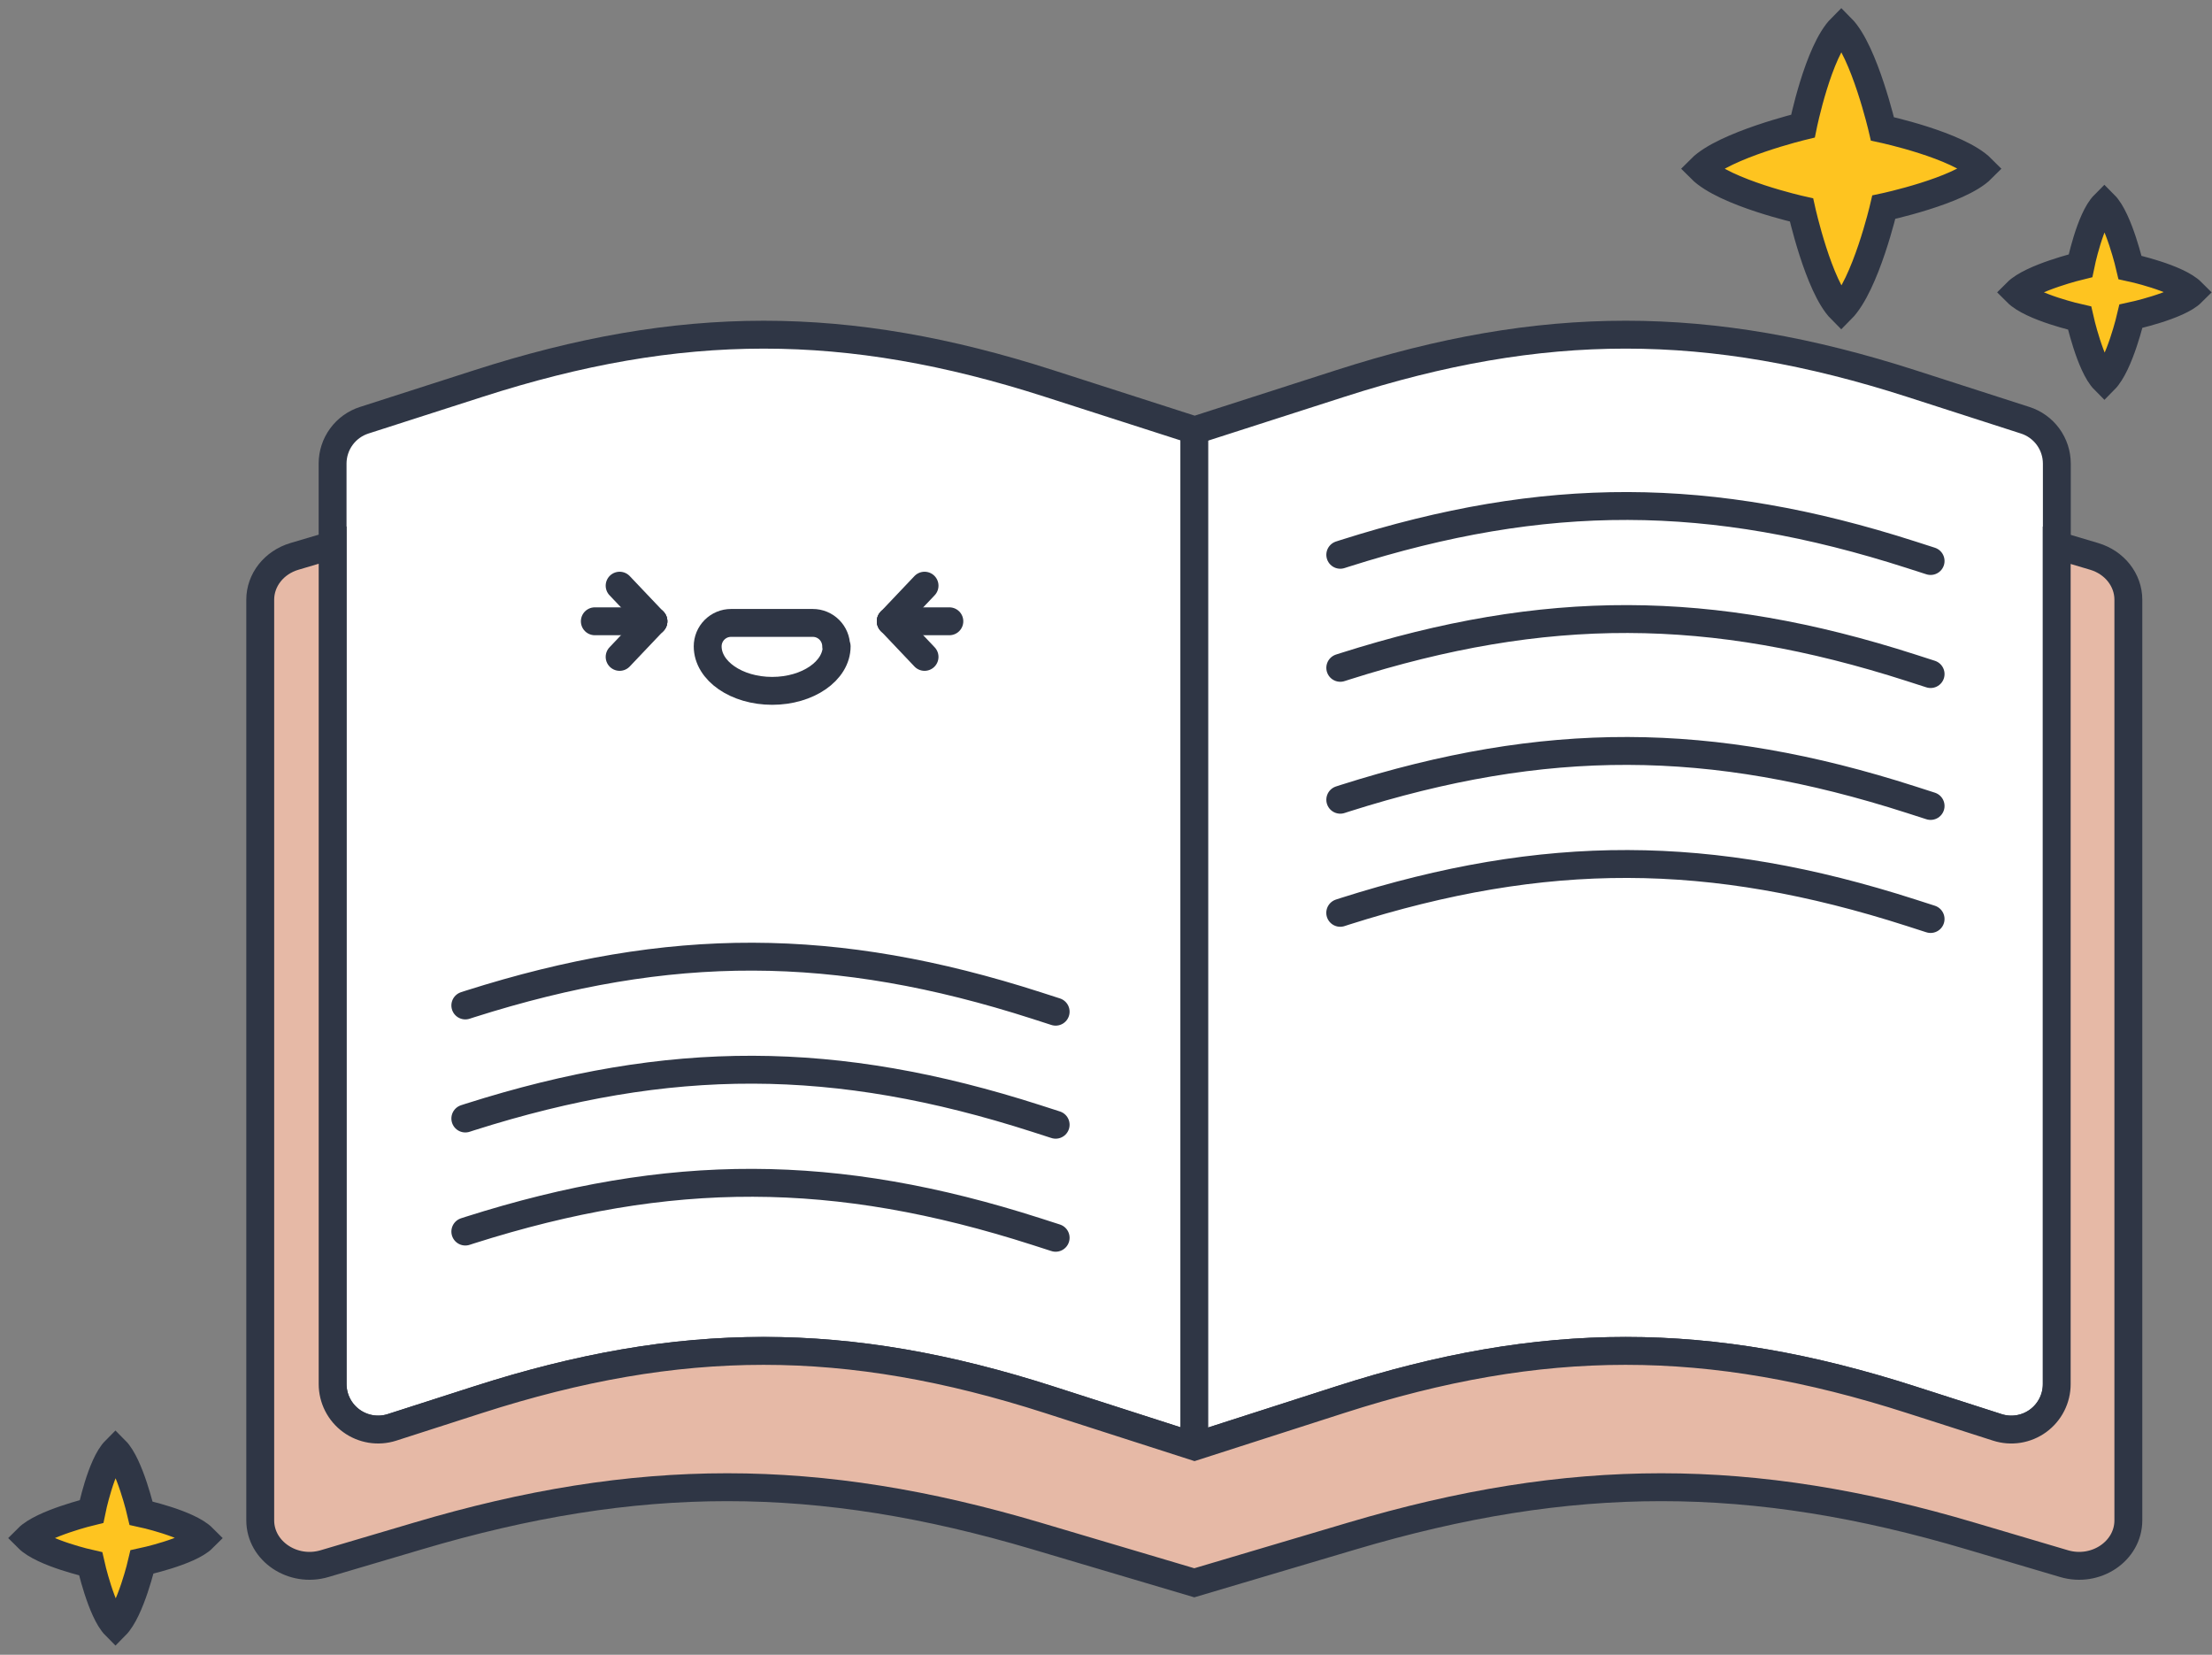 <svg width="238" height="178" viewBox="0 0 238 178" fill="none" xmlns="http://www.w3.org/2000/svg">
<rect x="0" y="0" width="238" height="178" fill="#808080" stroke="none"/>
<path d="M214.902 153.539L205.651 150.562C183.879 143.562 165.968 143.562 144.209 150.562L128.555 155.594L112.901 150.562C91.11 143.558 73.219 143.558 51.444 150.564L42.176 153.539C41.442 153.775 40.663 153.834 39.902 153.712C39.141 153.589 38.42 153.289 37.797 152.835C37.174 152.381 36.667 151.786 36.318 151.099C35.968 150.412 35.786 149.653 35.785 148.882V49.853C35.788 48.819 36.119 47.811 36.73 46.976C37.341 46.14 38.201 45.52 39.187 45.204L51.444 41.265C73.219 34.248 91.11 34.248 112.889 41.255L128.543 46.287L144.196 41.255C165.968 34.248 183.864 34.248 205.638 41.255L217.896 45.204C218.885 45.519 219.747 46.141 220.36 46.978C220.972 47.815 221.303 48.826 221.305 49.863V148.884C221.305 149.656 221.123 150.418 220.773 151.106C220.422 151.794 219.914 152.39 219.29 152.844C218.665 153.298 217.942 153.597 217.179 153.718C216.417 153.839 215.636 153.778 214.902 153.539Z" fill="white" stroke="#2F3645" stroke-width="3" stroke-miterlimit="10"/>
<path d="M128.501 155.596V46.287" stroke="#2F3645" stroke-width="3" stroke-miterlimit="10"/>
<path d="M207.723 60.346L205.643 59.677C184.035 52.731 166.243 52.68 144.693 59.521L144.206 59.677" stroke="#2F3645" stroke-width="3" stroke-miterlimit="10" stroke-linecap="round"/>
<path d="M207.723 72.507L205.643 71.837C184.035 64.891 166.243 64.84 144.693 71.681L144.206 71.837" stroke="#2F3645" stroke-width="3" stroke-miterlimit="10" stroke-linecap="round"/>
<path d="M207.723 86.695L205.643 86.026C184.035 79.08 166.243 79.027 144.693 85.868L144.206 86.026" stroke="#2F3645" stroke-width="3" stroke-miterlimit="10" stroke-linecap="round"/>
<path d="M207.722 98.855L205.643 98.186C184.03 91.24 166.238 91.187 144.688 98.032L144.201 98.191" stroke="#2F3645" stroke-width="3" stroke-miterlimit="10" stroke-linecap="round"/>
<path d="M113.583 108.825L111.504 108.155C89.895 101.21 72.103 101.156 50.553 107.997L50.066 108.155" stroke="#2F3645" stroke-width="3" stroke-miterlimit="10" stroke-linecap="round"/>
<path d="M113.583 120.985L111.504 120.315C89.892 113.37 72.103 113.316 50.553 120.157L50.066 120.315" stroke="#2F3645" stroke-width="3" stroke-miterlimit="10" stroke-linecap="round"/>
<path d="M113.583 133.145L111.504 132.476C89.892 125.542 72.103 125.477 50.553 132.318L50.066 132.476" stroke="#2F3645" stroke-width="3" stroke-miterlimit="10" stroke-linecap="round"/>
<path d="M207.722 151.234L214.904 153.539C215.638 153.775 216.417 153.834 217.178 153.712C217.939 153.589 218.66 153.289 219.283 152.835C219.905 152.381 220.412 151.786 220.761 151.099C221.111 150.412 221.293 149.653 221.292 148.882V58.654L225.321 59.85C227.512 60.5 229 62.382 229 64.507V163.538C229 166.856 225.499 169.21 222.076 168.195L212.039 165.225C188.446 158.225 169.053 158.225 145.462 165.225L128.501 170.257L111.538 165.225C87.947 158.225 68.554 158.225 44.964 165.225L34.924 168.195C31.515 169.21 28 166.856 28 163.538V64.507C28 62.382 29.488 60.5 31.678 59.85L35.79 58.632V148.884C35.791 149.654 35.974 150.413 36.323 151.099C36.673 151.786 37.179 152.38 37.801 152.833C38.424 153.287 39.144 153.587 39.904 153.71C40.664 153.832 41.443 153.774 42.176 153.539L51.427 150.562C73.201 143.562 91.11 143.562 112.872 150.562L128.526 155.594L139.038 152.215L144.179 150.562C165.951 143.562 183.862 143.562 205.621 150.562L207.722 151.234Z" fill="#E6B9A6" stroke="#2F3645" stroke-width="3" stroke-miterlimit="10"/>
<path d="M70.305 66.83H64" stroke="#2F3645" stroke-width="3" stroke-miterlimit="10" stroke-linecap="round"/>
<path d="M70.305 66.83L66.669 63" stroke="#2F3645" stroke-width="3" stroke-miterlimit="10" stroke-linecap="round"/>
<path d="M66.669 70.66L70.305 66.83" stroke="#2F3645" stroke-width="3" stroke-miterlimit="10" stroke-linecap="round"/>
<path d="M95.841 66.83H102.146" stroke="#2F3645" stroke-width="3" stroke-miterlimit="10" stroke-linecap="round"/>
<path d="M95.841 66.83L99.477 70.66" stroke="#2F3645" stroke-width="3" stroke-miterlimit="10" stroke-linecap="round"/>
<path d="M99.477 63L95.841 66.83" stroke="#2F3645" stroke-width="3" stroke-miterlimit="10" stroke-linecap="round"/>
<path d="M89.968 69.524C89.968 68.857 89.703 68.216 89.232 67.744C88.761 67.272 88.122 67.006 87.456 67.006H78.654C77.988 67.006 77.349 67.272 76.878 67.744C76.407 68.216 76.143 68.857 76.143 69.524C76.143 72.169 79.249 74.314 83.083 74.314C86.917 74.314 90.021 72.169 90.021 69.524" stroke="#2F3645" stroke-width="3" stroke-miterlimit="10" stroke-linecap="round"/>
<path d="M198.108 33.297C195.664 30.847 193.832 22.586 193.832 22.586C193.832 22.586 185.591 20.749 183 18.149C185.543 15.598 193.988 13.561 193.988 13.561C193.988 13.561 195.62 5.5 198.114 3C200.599 5.5 202.541 13.862 202.541 13.862C202.541 13.862 210.682 15.598 213.223 18.149C210.826 20.552 202.69 22.285 202.69 22.285C202.69 22.285 200.743 30.647 198.108 33.297Z" fill="#FEC420" stroke="#2F3645" stroke-width="3" stroke-miterlimit="10" stroke-linecap="round"/>
<path d="M226.424 40.883C224.901 39.354 223.755 34.214 223.755 34.214C223.755 34.214 218.616 33.068 217 31.447C218.586 29.857 223.849 28.587 223.849 28.587C223.849 28.587 224.865 23.558 226.42 22C227.976 23.558 229.181 28.773 229.181 28.773C229.181 28.773 234.255 29.857 235.841 31.447C234.353 32.932 229.277 34.014 229.277 34.014C229.277 34.014 228.072 39.222 226.424 40.883Z" fill="#FEC420" stroke="#2F3645" stroke-width="3" stroke-miterlimit="10" stroke-linecap="round"/>
<path d="M12.424 174.883C10.901 173.354 9.755 168.214 9.755 168.214C9.755 168.214 4.616 167.068 3 165.447C4.586 163.857 9.849 162.587 9.849 162.587C9.849 162.587 10.865 157.559 12.42 156C13.976 157.559 15.181 162.773 15.181 162.773C15.181 162.773 20.255 163.857 21.841 165.447C20.353 166.932 15.277 168.014 15.277 168.014C15.277 168.014 14.072 173.222 12.424 174.883Z" fill="#FEC420" stroke="#2F3645" stroke-width="3" stroke-miterlimit="10" stroke-linecap="round"/>
</svg>
